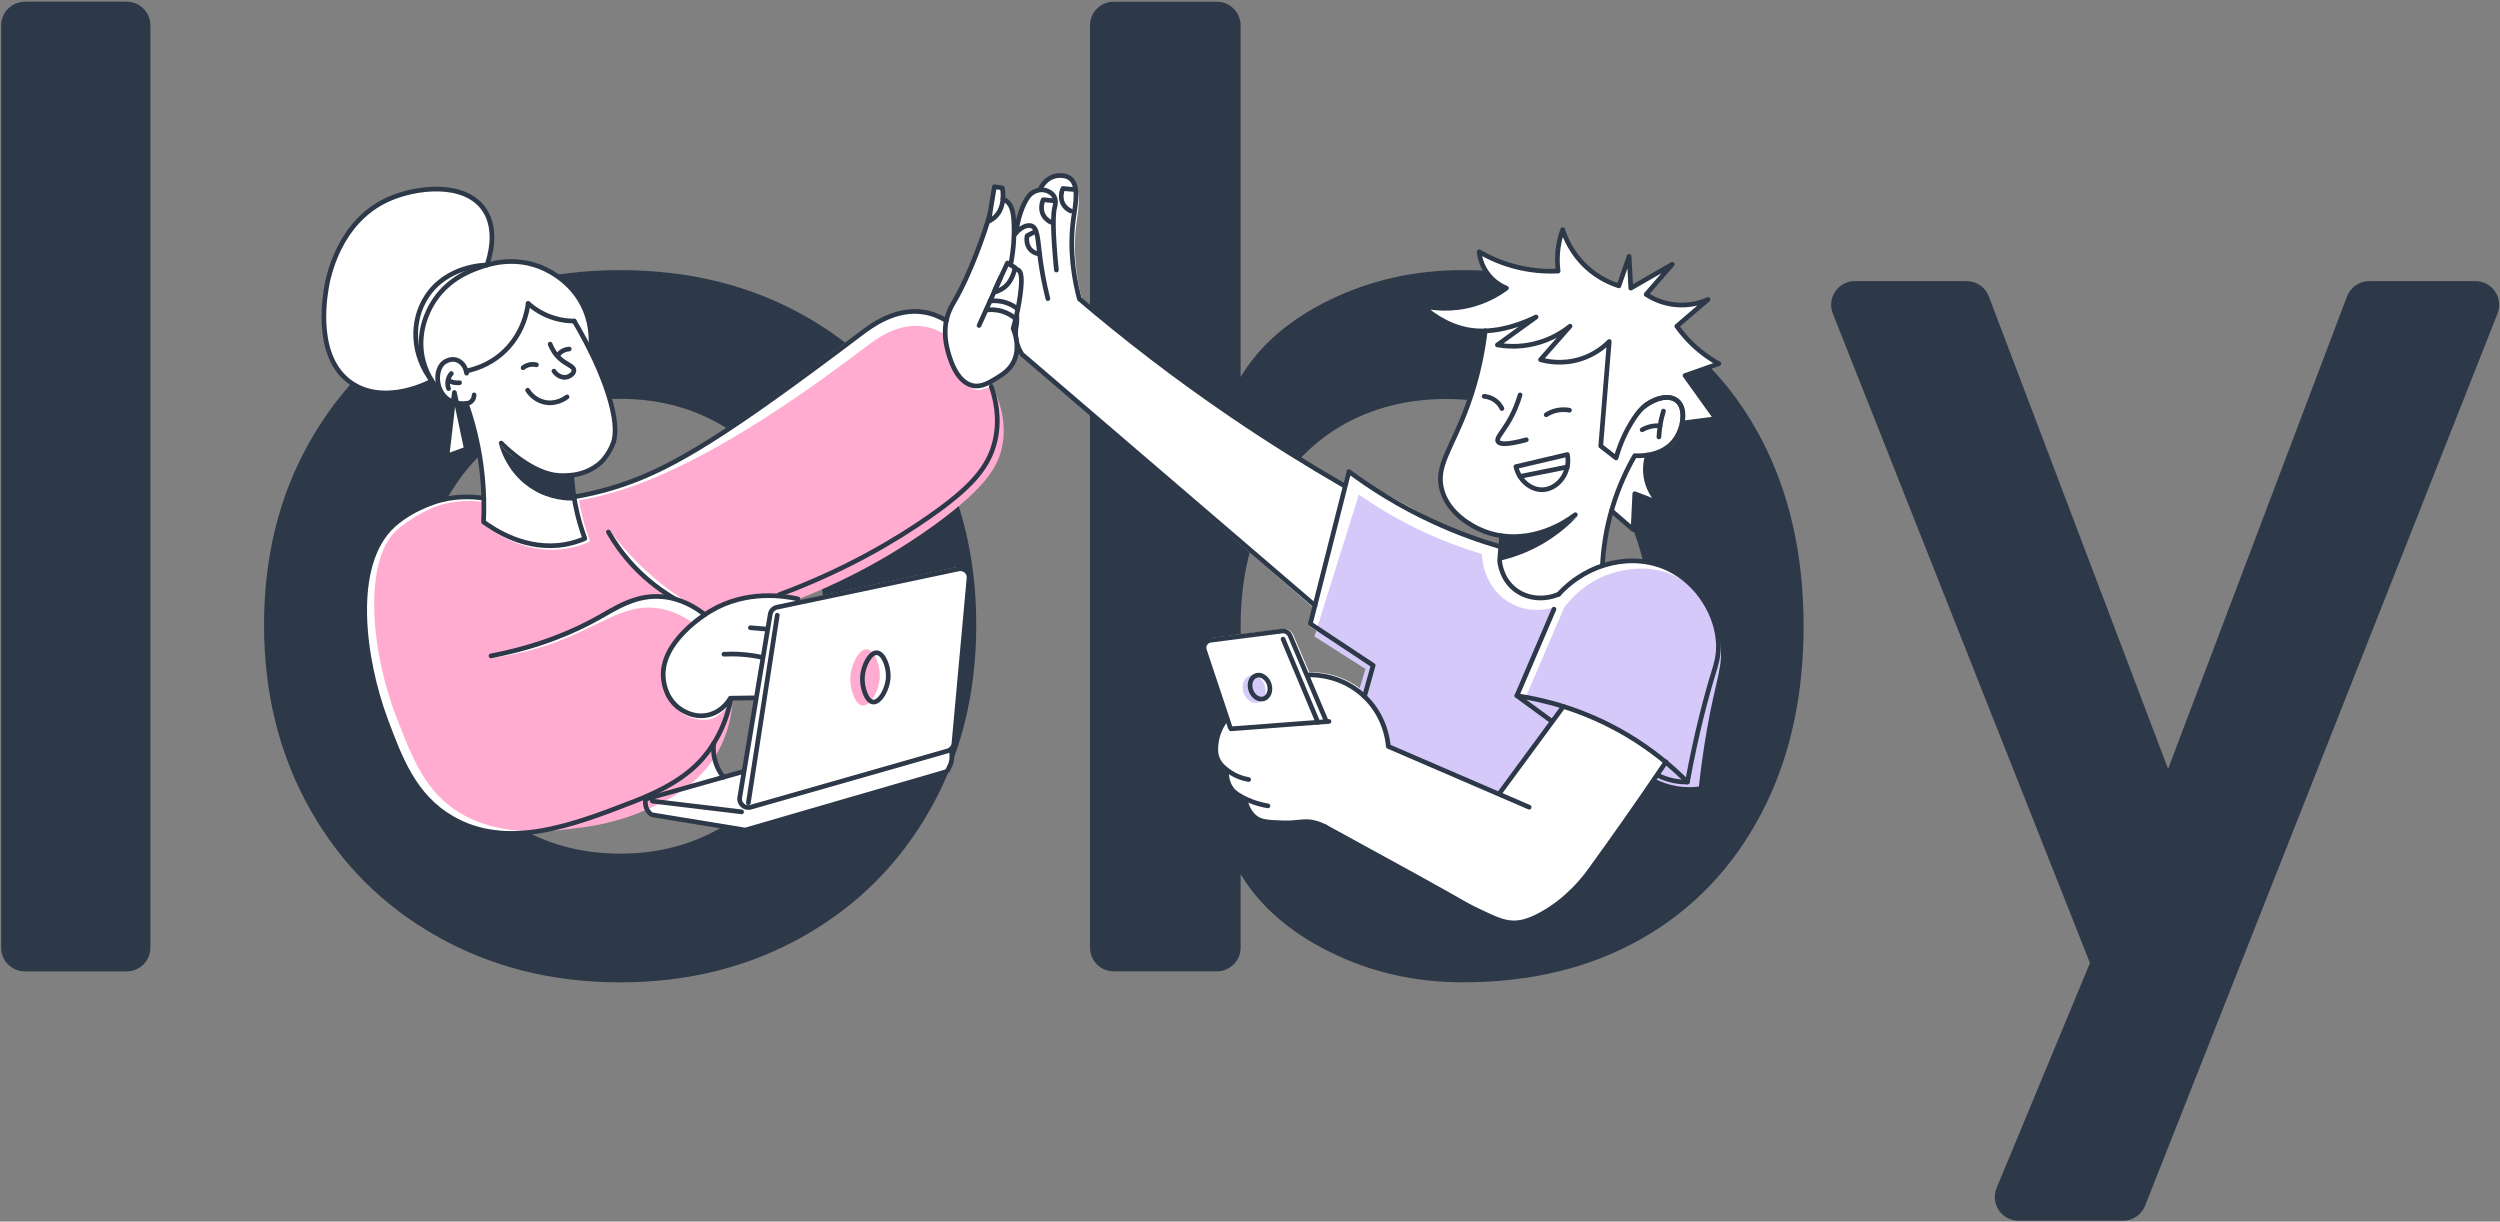 <svg width="1277" height="624" viewBox="0 0 1277 624" fill="none" xmlns="http://www.w3.org/2000/svg">
<rect x="0" y="0" width="1277" height="624" fill="#808080" stroke="none"/>
<g clip-path="url(#clip0_11955_34629)">
<path d="M679.546 486.396C658.784 476.134 643.528 462.841 633.705 446.515V484.05C633.705 490.768 628.264 496.17 621.585 496.17H568.89C562.171 496.17 556.77 490.728 556.77 484.05V13.003C556.77 6.285 562.211 0.883 568.89 0.883H621.585C628.303 0.883 633.705 6.325 633.705 13.003V192.568C643.488 176.243 658.776 163.093 679.546 153.031C700.276 143.009 722.802 137.982 747.05 137.982C781.561 137.982 812.001 145.459 838.349 160.364C864.696 175.309 885.115 196.526 899.582 224.038C914.048 251.551 921.277 283.515 921.277 319.877C921.277 356.238 914.048 388.203 899.582 415.715C885.115 443.228 864.832 464.445 838.724 479.39C812.584 494.335 782.039 501.772 747.082 501.772C722.802 501.772 700.316 496.641 679.586 486.38H679.554L679.546 486.396ZM792.197 421.341C807.796 411.526 820.156 397.89 829.284 380.431C838.381 362.933 842.921 342.753 842.921 319.925C842.921 297.096 838.373 277.363 829.284 259.418C820.188 241.473 807.828 227.701 792.197 218.126C776.566 208.55 758.724 203.803 738.68 203.803C718.636 203.803 699.973 208.59 684.094 218.126C668.247 227.701 655.888 241.337 647.007 259.075C638.158 276.813 633.713 297.096 633.713 319.933C633.713 342.769 638.126 362.255 647.007 379.753C655.856 397.244 668.216 411.024 684.094 421.046C699.941 431.068 718.15 436.094 738.68 436.094C759.211 436.094 776.566 431.203 792.197 421.389V421.349V421.341Z" fill="#2D3849"/>
<path d="M12.697 0.851H64.697C71.416 0.851 76.818 6.292 76.818 12.971V484.057C76.818 490.776 71.376 496.178 64.697 496.178H12.697C5.978 496.178 0.576 490.736 0.576 484.057V13.003C0.576 6.292 6.018 0.883 12.697 0.883V0.851Z" fill="#2D3849"/>
<path d="M947.529 143.599H1004.56C1009.59 143.599 1014.11 146.695 1015.9 151.419L1116.46 416.457L1080.06 523.491L936.215 160.164C933.047 152.209 938.935 143.567 947.481 143.567L947.553 143.599H947.529ZM1094.79 426.232L1198.86 151.411C1200.65 146.695 1205.16 143.591 1210.19 143.591H1264.43C1273.01 143.591 1278.87 152.201 1275.73 160.188L1095.72 615.875C1093.89 620.487 1089.42 623.551 1084.42 623.551H1031.08C1022.44 623.551 1016.54 614.765 1019.89 606.778L1094.79 426.256V426.224L1094.79 426.232Z" fill="#2D3849"/>
<path d="M223.381 478.377C195.621 462.737 173.925 441.082 158.326 413.29C142.687 385.538 134.875 354.156 134.875 319.175C134.875 284.194 142.655 252.947 158.326 225.435C173.965 197.922 195.517 176.466 223.038 161.066C250.55 145.674 281.829 137.99 316.778 137.99C351.727 137.99 383.005 145.666 410.518 161.066C438.03 176.458 459.59 197.914 475.229 225.435C490.869 252.947 498.68 284.186 498.68 319.175C498.68 354.164 490.861 385.538 475.229 413.29C459.59 441.05 437.895 462.745 410.175 478.377C382.415 494.016 351.288 501.796 316.778 501.796C282.268 501.796 251.101 494.016 223.381 478.377ZM370.677 421.341C386.516 411.526 398.884 397.786 407.765 380.048C416.614 362.311 421.058 342.267 421.058 319.885C421.058 297.503 416.614 276.869 407.765 259.378C398.916 241.888 386.556 228.243 370.677 218.429C354.831 208.646 336.861 203.723 316.818 203.723C296.774 203.723 278.797 208.614 262.958 218.429C247.079 228.243 234.719 241.88 225.87 259.378C217.021 276.877 212.577 297.056 212.577 319.885C212.577 342.714 217.021 362.35 225.87 380.048C234.719 397.786 247.079 411.526 262.958 421.341C278.805 431.155 296.774 436.047 316.818 436.047C336.861 436.047 354.839 431.155 370.677 421.341Z" fill="#2D3849"/>
<path d="M851.969 290.186C841.763 285.199 830.01 284.576 818.943 287.8C819.198 284.089 819.621 280.1 820.283 275.871C821.105 270.589 822.174 265.745 823.339 261.405C826.978 264.492 830.616 267.58 834.255 270.668C834.63 264.556 835.005 258.452 835.38 252.34C839.529 253.936 843.678 255.532 847.819 257.128C846.295 255.779 843.989 253.393 842.481 250.066C841.715 248.382 841.3 246.771 841.189 246.292C840.726 244.409 840.614 242.933 840.566 242.159C840.311 238.329 840.989 234.826 841.5 232.775C842.721 232.751 850.469 232.448 855.671 226.072C858.879 222.139 859.493 217.886 859.645 216.074C865.278 215.356 870.911 214.63 876.545 213.912C871.286 206.635 866.028 199.358 860.77 192.081C866.515 189.974 872.252 187.876 877.997 185.769C874.59 183.878 870.456 181.189 866.204 177.439C862.006 173.745 858.863 170.05 856.565 166.946C861.807 162.318 867.049 157.698 872.292 153.07C869.116 154.387 861.791 156.908 852.735 155.225C847.46 154.243 843.447 152.193 840.901 150.589C845.362 145.299 849.822 140 854.283 134.71C847.157 138.796 840.032 142.889 832.906 146.974C832.723 141.58 832.531 136.186 832.348 130.792C830.321 135.843 828.286 140.894 826.26 145.953C822.789 145.107 816.285 143.025 810.094 137.543C801.564 129.994 799.01 120.747 798.236 117.307C797.319 120.124 796.417 123.643 795.914 127.752C795.388 132.021 795.428 135.779 795.659 138.811C786.858 139.466 779.988 138.492 775.472 137.527C771.793 136.737 769.383 135.883 768.641 135.612C762.673 133.449 758.252 130.489 755.412 128.255C755.46 130.042 755.843 135.38 759.8 140.399C763.343 144.892 767.764 146.607 769.519 147.182C766.112 149.863 760.255 153.757 752.084 155.967C740.523 159.095 730.78 157.1 726.256 155.863C731.171 160.499 740.323 167.561 752.906 168.853C754.845 169.053 756.704 169.101 758.468 169.037C757.095 187.238 752.627 200.02 748.693 208.438C746.691 212.723 743.922 217.83 741.009 226.424C736.844 238.696 734.762 244.824 736.78 251.646C740.203 263.224 752.396 268.977 755.779 270.573C760.12 272.623 764.077 273.533 766.91 273.98C766.958 275.831 767.006 277.682 767.054 279.525C750.935 276.405 739.677 270.828 732.192 266.08C718.3 257.271 702.956 250.728 689.727 240.962C689.376 240.706 688.929 240.635 688.522 240.778C688.115 240.922 687.812 241.257 687.7 241.68L686.248 247.465C667.305 236.565 648.522 224.836 630.425 212.596C603.703 194.523 577.626 174.774 552.923 153.892C549.196 139.849 548.143 126.492 549.803 114.188C549.899 113.493 550.002 112.759 550.114 111.993C551.103 105.235 552.46 95.971 547.369 92.3C544.114 89.947 539.518 90.864 539.007 90.976C533.453 92.189 530.948 97.072 530.501 98.038C530.477 98.085 530.469 98.133 530.453 98.173C529.44 98.389 528.418 98.772 527.405 99.338C525.857 100.208 523.775 101.931 521.445 107.589C519.793 111.602 518.708 115.919 518.229 120.419C516.25 122.725 514.367 126.739 515.5 141.173C516.075 148.546 517.016 153.262 517.766 157.052C518.612 161.313 519.17 164.13 518.556 167.928L518.532 168.071C518.013 170.09 517.607 173.011 518.62 176.067C519.873 179.841 522.689 182.011 523.471 182.641C528.817 186.926 588.327 238.648 670.513 310.102L668.398 318.536C668.263 319.07 668.486 319.629 668.941 319.924L700.06 340.407L696.517 353.15C685.984 344.157 674.071 343.279 669.26 343.335C669.1 343.335 668.949 343.375 668.805 343.423L660.594 324.313C659.693 322.214 657.475 320.946 655.209 321.241L619.023 325.869C617.499 326.06 616.158 326.922 615.344 328.223C614.53 329.523 614.347 331.103 614.842 332.555L626.26 366.18C626.196 366.236 626.132 366.308 626.076 366.379C623.116 370.393 621.329 374.933 620.906 379.505C620.714 381.596 620.451 384.468 621.911 387.684C623.06 390.221 624.76 391.801 626.316 393.03C626.212 395.831 626.675 399.741 629.332 403.1C629.763 403.65 631.087 405.318 635.316 407.536C635.484 407.624 635.659 407.704 635.827 407.792C636.745 412.069 638.652 415.348 641.5 417.518C644.421 419.737 647.652 420.175 656.525 420.447C659.565 420.542 661.887 420.303 663.946 420.096C666.938 419.792 669.3 419.553 672.579 420.495C674.175 420.949 675.723 421.588 677.191 422.378C716.345 443.579 738.256 455.595 746.148 460.175C746.18 460.199 749.938 462.378 755.228 464.851C762.96 468.466 767.221 470.461 772.376 470.668C772.663 470.676 772.958 470.684 773.269 470.684C776.262 470.684 780.546 470.022 787.385 466.327C796.792 461.245 805.697 453.305 812.463 443.985C821.368 431.705 832.954 415.587 845.864 396.669C848.362 397.834 850.987 398.703 853.684 399.238C855.854 399.669 858.081 399.884 860.299 399.884C860.45 399.884 860.602 399.884 860.754 399.884C860.865 399.884 860.977 399.86 861.081 399.836C861.097 399.836 861.105 399.836 861.121 399.836C861.137 399.836 861.153 399.82 861.169 399.812C861.248 399.78 861.328 399.749 861.4 399.701C861.416 399.693 861.44 399.685 861.456 399.669C861.544 399.613 861.623 399.541 861.687 399.469C861.703 399.453 861.719 399.429 861.735 399.413C861.791 399.35 861.831 399.286 861.871 399.206C861.887 399.182 861.895 399.158 861.911 399.134C861.959 399.038 861.99 398.935 862.014 398.831C865.773 378.484 870.249 359.797 875.332 343.303L875.42 343.016C876.481 339.585 877.797 335.308 877.662 329.507C877.295 313.581 866.738 297.415 851.977 290.202L851.969 290.186Z" fill="white"/>
<path d="M694.099 252.644C686.535 276.789 678.971 300.934 671.406 325.079C680.096 330.617 688.785 336.162 697.474 341.7C696.325 345.53 695.176 349.368 694.027 353.198C697.139 355.592 702.956 360.762 706.451 369.356C708.326 373.976 708.965 378.173 709.164 381.277C727.851 389.36 746.539 397.443 765.234 405.534C776.158 390.916 787.073 376.29 797.997 361.672C805.098 363.308 813.9 366.005 823.419 370.625C835.555 376.513 844.683 383.495 851.003 389.161C849.303 392.153 847.596 395.145 845.896 398.137C848.346 399.334 851.865 400.738 856.269 401.504C860.977 402.326 864.991 402.127 867.791 401.768C868.509 395.121 869.762 384.836 871.956 372.332C876.624 345.722 880.71 339.873 878.475 327.337C877.797 323.547 874.526 305.219 858.48 295.732C844.923 287.712 830.64 290.976 826.914 291.83C810.389 295.612 801.3 307.174 798.899 310.445C792.38 325.67 785.86 340.894 779.341 356.118C777.586 355.911 775.831 355.696 774.075 355.488C780.634 340.415 787.193 325.343 793.76 310.27C791.326 311.004 782.326 313.382 773.014 308.849C763.535 304.237 757.399 294.255 756.92 282.981C747.185 280.068 735.902 275.967 723.806 270.078C712.124 264.397 702.222 258.301 694.107 252.636L694.099 252.644Z" fill="#D4C9F8"/>
<path d="M758.659 168.942C757.422 179.507 754.933 192.545 749.762 206.844C741.631 229.329 732.998 237.995 736.612 250.546C740.179 262.938 752.73 268.922 755.563 270.271C770.58 277.428 789.443 274.34 804.683 262.922" stroke="#2D3849" stroke-width="2.394" stroke-linecap="round" stroke-linejoin="round"/>
<path d="M767.037 273.692C766.694 277.937 766.351 282.174 766.008 286.419C766.183 288.199 767.125 295.452 773.261 300.63C779.373 305.793 788.254 306.878 796.177 303.535" stroke="#2D3849" stroke-width="2.394" stroke-linecap="round" stroke-linejoin="round"/>
<path d="M818.512 288.99C818.903 280.994 820.187 270.573 823.738 258.86C827.01 248.088 831.255 239.327 835.053 232.752C835.659 232.808 849.359 233.925 855.942 224.046C859.605 218.549 861.799 208.527 856.525 204.609C852.623 201.713 845.442 202.766 839.697 207.801" stroke="#2D3849" stroke-width="2.394" stroke-linecap="round" stroke-linejoin="round"/>
<path d="M849.693 209.986C849.023 212.165 848.392 214.694 847.954 217.527C847.634 219.553 847.459 221.453 847.371 223.184" stroke="#2D3849" stroke-width="2.394" stroke-linecap="round" stroke-linejoin="round"/>
<path d="M838.82 219.554C839.826 218.971 841.342 218.237 843.313 217.814C845.204 217.407 846.823 217.423 847.957 217.527" stroke="#2D3849" stroke-width="2.394" stroke-linecap="round" stroke-linejoin="round"/>
<path d="M774.322 238.361C775.982 245.574 782.118 250.378 788.055 250.154C795.483 249.875 802.417 241.72 800.622 232.169C791.853 234.236 783.091 236.294 774.322 238.361Z" stroke="#2D3849" stroke-width="2.394" stroke-linecap="round" stroke-linejoin="round"/>
<path d="M776.389 243.364C784.448 241.752 792.507 240.132 800.566 238.521" stroke="#2D3849" stroke-width="2.394" stroke-linecap="round" stroke-linejoin="round"/>
<path d="M776.454 201.721C775.352 205.527 773.461 210.689 770.07 216.227C766.934 221.35 764.277 223.903 765.139 225.507C765.865 226.855 769.049 227.502 779.645 224.637" stroke="#2D3849" stroke-width="2.394" stroke-linecap="round" stroke-linejoin="round"/>
<path d="M789.793 211.869C790.934 211.135 792.913 210.058 795.594 209.547C798.195 209.053 800.365 209.3 801.682 209.547" stroke="#2D3849" stroke-width="2.394" stroke-linecap="round" stroke-linejoin="round"/>
<path d="M767.174 208.678C766.727 207.729 765.386 205.263 762.378 203.691C760.711 202.821 759.139 202.542 758.109 202.446" stroke="#2D3849" stroke-width="2.394" stroke-linecap="round" stroke-linejoin="round"/>
<path d="M877.981 185.762C875.012 184.134 871.613 181.964 868.118 179.091C862.86 174.766 859.102 170.266 856.517 166.619C861.831 162.071 867.153 157.531 872.467 152.983C869.658 154.228 863.259 156.59 855.064 155.592C848.274 154.77 843.367 152.025 840.853 150.374C845.298 145.251 849.75 140.12 854.195 134.998C847.133 139.059 840.079 143.121 833.018 147.182C832.731 141.764 832.435 136.354 832.148 130.936C830.409 135.963 828.669 140.99 826.93 146.017C823.155 144.82 816.652 142.203 810.397 136.442C802.641 129.309 799.465 121.218 798.212 117.3C797.071 120.484 795.906 124.824 795.603 130.067C795.42 133.25 795.587 136.091 795.89 138.477C790.847 138.716 784.009 138.517 776.166 136.737C767.221 134.703 760.263 131.351 755.571 128.614C755.771 130.673 756.457 134.83 759.345 139.059C762.872 144.222 767.596 146.416 769.495 147.182C765.936 149.799 760.494 153.143 753.249 155.305C741.48 158.816 731.37 157.316 726.271 156.175C732.99 162.071 742.294 168.056 753.832 168.941C770.173 170.194 785.789 161.106 784.584 161.976C778.009 166.715 771.434 171.455 764.859 176.187C768.793 176.873 775.615 177.551 783.714 175.604C792.619 173.466 798.795 169.189 801.986 166.612C796.96 172.317 791.933 178.022 786.906 183.727C790.113 184.613 797.965 186.312 807.213 183.44C814.769 181.086 819.676 176.793 822.006 174.447C820.554 192.241 819.102 210.027 817.658 227.82C820.267 229.847 822.876 231.882 825.493 233.908C827.775 225.77 830.919 219.721 833.377 215.716C837.215 209.452 839.752 207.569 841.013 206.739C841.955 206.117 851.178 200.196 856.525 204.609C860.841 208.167 859.293 215.7 859.206 216.107C864.983 215.365 870.76 214.631 876.537 213.888C871.262 206.532 865.988 199.183 860.714 191.826C866.475 189.799 872.228 187.772 877.989 185.746L877.981 185.762Z" stroke="#2D3849" stroke-width="2.394" stroke-linecap="round" stroke-linejoin="round"/>
<path d="M841.589 232.44C840.935 234.499 839.658 239.462 841.142 245.518C842.674 251.75 846.265 255.62 847.813 257.12C843.56 255.477 839.307 253.833 835.046 252.189C834.759 258.277 834.463 264.373 834.176 270.462C830.49 267.27 826.803 264.07 823.125 260.878" stroke="#2D3849" stroke-width="2.394" stroke-linecap="round" stroke-linejoin="round"/>
<path d="M796.177 303.536C811.473 286.899 834.772 282 852.646 290.769C867.735 298.182 877.445 314.603 877.772 329.42C877.9 335.245 876.552 339.458 875.466 342.985C871.628 355.465 866.649 373.881 861.926 399.454C854.473 391.946 844.148 383.065 830.599 375.086C808.88 362.303 788.365 357.412 774.816 355.361C780.681 359.646 786.546 363.931 792.411 368.223" stroke="#2D3849" stroke-width="2.394" stroke-linecap="round" stroke-linejoin="round"/>
<path d="M847.229 396.214C849.183 397.147 851.825 398.185 855.064 398.823C857.697 399.342 860.035 399.477 861.926 399.453" stroke="#2D3849" stroke-width="2.394" stroke-linecap="round" stroke-linejoin="round"/>
<path d="M798.581 360.858C787.793 375.524 776.997 390.198 766.209 404.864" stroke="#2D3849" stroke-width="2.394" stroke-linecap="round" stroke-linejoin="round"/>
<path d="M850.987 389.152C836.529 410.664 823.371 429.144 812.048 444.8C809.862 447.824 801.3 459.418 787.097 467.133C780.131 470.916 775.926 471.522 772.591 471.386C767.644 471.187 763.606 469.28 755.763 465.585C750.473 463.096 746.77 460.926 746.722 460.894C738.145 455.875 713.162 442.111 676.729 422.226" stroke="#2D3849" stroke-width="2.394" stroke-linecap="round" stroke-linejoin="round"/>
<path d="M636.059 408.446C636.561 410.928 637.814 414.965 641.277 417.63C643.854 419.609 646.663 420.064 655.688 420.335C663.204 420.567 666.34 418.732 672.221 420.431C674.399 421.061 676.09 421.883 677.152 422.466" stroke="#2D3849" stroke-width="2.394" stroke-linecap="round" stroke-linejoin="round"/>
<path d="M626.579 393.558C626.467 395.425 626.499 399.654 629.284 403.228C629.794 403.883 631.055 405.359 634.893 407.386C637.582 408.806 641.851 410.665 647.66 411.639" stroke="#2D3849" stroke-width="2.394" stroke-linecap="round" stroke-linejoin="round"/>
<path d="M626.195 367.545C624.32 370.09 621.719 374.463 621.169 380.208C620.961 382.338 620.746 384.956 622.038 387.844C623.283 390.629 625.262 392.169 627.065 393.549C630.807 396.406 634.781 397.643 637.797 398.193" stroke="#2D3849" stroke-width="2.394" stroke-linecap="round" stroke-linejoin="round"/>
<path d="M628.805 372.284C645.481 371.023 662.166 369.77 678.842 368.51" stroke="#2D3849" stroke-width="2.394" stroke-linecap="round" stroke-linejoin="round"/>
<path d="M781.096 412.317C757.118 401.968 733.133 391.627 709.155 381.278C708.892 378.174 707.471 365.774 696.971 355.752C685.521 344.821 671.637 344.693 668.836 344.733" stroke="#2D3849" stroke-width="2.394" stroke-linecap="round" stroke-linejoin="round"/>
<path d="M628.366 371.559C623.977 358.401 619.589 345.235 615.208 332.078C614.434 329.764 615.966 327.322 618.384 327.019C630.552 325.455 642.728 323.899 654.897 322.335C656.62 322.111 658.272 323.069 658.95 324.665C664.998 338.948 671.047 353.223 677.095 367.505" stroke="#2D3849" stroke-width="2.394" stroke-linecap="round" stroke-linejoin="round"/>
<path d="M642.901 358.815C645.892 357.824 647.299 353.951 646.044 350.165C644.789 346.38 641.348 344.115 638.357 345.106C635.366 346.098 633.959 349.97 635.214 353.756C636.468 357.541 639.91 359.806 642.901 358.815Z" fill="#D4C9F8"/>
<path d="M645.563 356.896C648.148 356.039 649.364 352.692 648.28 349.421C647.195 346.15 644.221 344.193 641.636 345.05C639.051 345.907 637.834 349.253 638.918 352.524C640.003 355.795 642.977 357.753 645.563 356.896Z" stroke="#2D3849" stroke-width="2.394" stroke-linecap="round" stroke-linejoin="round"/>
<path d="M655.393 326.476C661.321 340.631 667.25 354.786 673.178 368.941" stroke="#2D3849" stroke-width="2.394" stroke-linecap="round" stroke-linejoin="round"/>
<path d="M766.009 279.166C755.764 276.174 744.233 272.081 731.969 266.4C714.487 258.309 700.196 249.164 689.041 240.874C682.466 266.791 675.891 292.699 669.316 318.616C680.017 325.709 690.717 332.795 701.417 339.888C699.933 345.171 698.449 350.461 696.972 355.743" stroke="#2D3849" stroke-width="2.394" stroke-linecap="round" stroke-linejoin="round"/>
<path d="M686.168 247.84C667.959 237.324 648.969 225.514 629.475 212.261C600.168 192.329 574.179 172.141 551.351 152.696C546.635 134.735 547.002 121.106 548.303 111.794C549.228 105.18 551.486 94.615 546.515 91.008C543.699 88.958 539.486 89.828 539.166 89.899C534.028 91.024 531.762 95.668 531.482 96.283" stroke="#2D3849" stroke-width="2.394" stroke-linecap="round" stroke-linejoin="round"/>
<path d="M519.074 118.816C519.681 113.071 521.157 108.683 522.346 105.842C524.652 100.329 526.575 98.876 527.819 98.174C528.57 97.751 530.891 96.499 533.756 97.137C534.123 97.217 537.299 97.975 538.591 100.616C539.629 102.738 538.951 105.036 538.783 105.643C537.873 109.018 537.578 117.388 539.605 137.935" stroke="#2D3849" stroke-width="2.394" stroke-linecap="round" stroke-linejoin="round"/>
<path d="M671.734 309.336C621.839 266.551 571.945 223.766 522.051 180.974C521.086 179.49 519.793 177.144 519.163 174.056C518.404 170.345 518.979 167.385 519.155 166.324C520.407 158.831 517.407 155.089 516.25 139.059C515.197 124.385 517.224 120.818 519.067 118.816C520.934 116.781 524.413 114.411 526.982 115.416C530.15 116.661 530.046 122.302 531.331 132.093C531.961 136.881 533.086 143.934 535.249 152.544" stroke="#2D3849" stroke-width="2.394" stroke-linecap="round" stroke-linejoin="round"/>
<path d="M531.043 129.731C530.34 129.667 528.218 129.38 526.502 127.648C523.654 124.784 524.603 120.65 524.667 120.395C526.119 119.653 527.572 118.911 529.016 118.169" stroke="#2D3849" stroke-width="2.394" stroke-linecap="round" stroke-linejoin="round"/>
<path d="M536.948 113.533C536.158 113.19 534.307 112.241 533.086 110.15C530.9 106.424 532.703 102.426 532.887 102.027C534.594 102.187 536.302 102.347 538.009 102.514" stroke="#2D3849" stroke-width="2.394" stroke-linecap="round" stroke-linejoin="round"/>
<path d="M547.003 107.78C546.213 107.437 544.362 106.488 543.141 104.397C540.954 100.671 542.758 96.673 542.941 96.274C544.649 96.434 546.356 96.594 548.064 96.761" stroke="#2D3849" stroke-width="2.394" stroke-linecap="round" stroke-linejoin="round"/>
<path d="M766.008 286.42C771.817 285.111 780.059 282.558 788.884 277.284C796.425 272.775 801.946 267.741 805.689 263.751C801.691 266.544 794.869 270.549 785.549 272.64C777.977 274.339 771.466 274.164 767.037 273.693C766.694 277.938 766.351 282.175 766.008 286.42Z" fill="#2D3849"/>
<path d="M793.767 311.172C787.448 325.902 781.136 340.631 774.816 355.361" stroke="#2D3849" stroke-width="2.394" stroke-linecap="round" stroke-linejoin="round"/>
<path d="M519.332 137.583C519.077 137.448 518.805 137.352 518.526 137.272C518.438 136.985 518.263 136.721 517.992 136.554L516.396 135.58C517.656 128.87 518.191 122.167 517.96 115.656C517.752 109.552 516.978 105.259 513.747 102.714C513.675 102.658 513.148 102.243 512.39 101.828C512.494 99.315 512.151 97.312 512.039 96.706C511.935 96.179 511.512 95.772 510.986 95.7C510.18 95.485 509.374 95.269 508.568 95.046C507.403 100.488 506.246 105.922 505.081 111.363C502.951 117.922 500.373 124.944 497.254 132.301C493.687 140.703 489.929 148.299 486.218 155.074C485.588 156.087 484.918 157.324 484.319 158.8C483.601 160.571 483.194 162.191 482.947 163.524C480.497 162 476.284 159.766 470.762 158.944C456.009 156.749 443.33 166.34 438.303 170.162C372.339 220.224 344.323 237.675 317.37 247.066C306.653 250.801 297.717 252.66 292.953 253.53C292.786 252.037 292.666 250.41 292.634 248.662C292.594 246.643 292.674 244.768 292.817 243.077C295.706 242.71 302.416 241.441 307.771 235.999C307.771 235.999 311.257 232.456 313.252 226.999C316.931 216.961 312.869 198.752 301.818 179.059C302.305 175.181 302.704 167.825 299.616 159.566C293.192 142.371 277.274 136.203 275.502 135.549C263.478 131.12 252.905 133.769 249.195 134.894C250.591 131 254.796 117.819 248.277 107.693C238.822 92.995 213.472 95.174 198.646 101.701C173.081 112.951 167.615 142.036 166.714 147.645C164.136 163.643 166.323 189.36 181.499 197.459C187.659 200.747 195.183 200.715 198.16 200.707C208.74 200.667 216.719 196.805 220.645 194.555C221.81 196.869 223.949 200.26 227.699 203.061C228.912 203.963 230.093 204.665 231.194 205.215C230.539 210.984 228.273 231.012 228.321 232.193C228.321 232.329 228.345 232.72 228.593 232.871C228.848 233.031 229.239 232.863 229.51 232.704C232.239 231.818 234.96 230.94 237.689 230.055C237.761 229.815 237.825 229.552 237.872 229.281C237.984 228.746 238.032 228.251 238.056 227.804C236.636 220.511 235.215 213.226 233.795 205.933C234.713 206.117 235.67 206.348 236.668 206.62C237.33 206.803 237.96 206.995 238.567 207.186C241.814 217.862 244.519 230.134 245.804 243.811C246.115 247.154 246.33 250.418 246.466 253.585C239.708 252.716 232.957 253.035 226.398 254.559C225.816 254.694 212.083 257.966 201.288 267.613C172.467 293.362 194.928 362.861 196.628 367.92C202.349 384.987 209.985 406.747 230.843 417.91C240.561 423.112 249.402 424.006 257.054 424.708C287.487 427.493 313.212 416.29 328.708 407.401C328.684 408.654 328.804 411.774 330.958 414.535C331.668 415.444 332.434 416.115 333.113 416.593C365.014 421.421 378.267 423.487 379.057 423.703C379.121 423.719 379.528 423.846 380.094 423.87C380.701 423.902 381.227 423.806 381.634 423.687C415.163 414.136 448.684 404.584 482.213 395.041C482.404 395.041 483.298 395.057 484.056 394.371C484.766 393.733 484.886 392.919 484.91 392.711C486.426 390.11 486.833 386.91 486.154 383.208C486.912 382.33 487.407 381.229 487.519 380L495.171 295.843C495.338 294.032 494.652 292.301 493.304 291.096C491.955 289.891 490.168 289.412 488.389 289.787L408.285 306.743C408.317 306.703 408.349 306.639 408.349 306.56C408.333 306.089 407.04 305.778 406.673 305.682C405.604 305.411 403.745 304.756 400.274 303.272C433.954 291.367 458.45 276.637 474.377 265.522C488.644 255.556 502.831 243.747 507.595 227.669C509.023 222.849 513.116 209.053 506.382 197.667C505.847 196.765 505.352 196.055 505.009 195.584C506.23 195.313 513.228 193.661 517.25 186.863C522.372 178.198 517.936 169.125 517.625 168.519C519.188 162.957 520.369 157.3 521.127 151.706C522.332 142.762 521.846 138.924 519.348 137.551L519.332 137.583ZM380.677 393.98C376.974 394.97 373.272 395.967 369.57 396.956C368.381 395.528 366.418 392.799 365.349 388.841C364.303 384.964 364.583 381.684 364.878 379.857C366.53 377.264 368.229 374.231 369.809 370.753C372.346 365.151 373.855 359.957 374.772 355.632C378.929 355.608 383.087 355.584 387.244 355.56C385.057 368.367 382.863 381.165 380.677 393.972V393.98Z" fill="white"/>
<path d="M512.078 227.11C510.275 237.531 504.155 248.71 477.321 268.155C462.16 279.15 438.973 293.808 407.279 306.28C402.659 304.987 393.068 302.897 381.737 305.035C372.657 306.743 365.891 310.509 363.513 311.937C362.994 312.248 362.228 312.719 361.287 313.333C358.957 311.793 356.403 310.23 353.627 308.721C352.111 307.9 350.626 307.142 349.182 306.439C342.512 302.059 334.804 296.25 326.968 288.638C320.593 282.454 315.446 276.366 311.345 270.884C311.44 271.339 311.592 272.017 311.807 272.815C313.802 280.012 317.959 284.512 323.984 290.88C327.231 294.319 331.005 297.83 335.522 301.261C336.998 302.386 338.514 303.463 340.054 304.492C339.958 304.477 339.854 304.469 339.759 304.461C327.375 303.312 317.624 308.889 309.031 313.804C307.171 314.865 305.839 315.616 305.807 315.631C297.708 320.427 282.26 327.098 250.83 336.106C257.285 335.292 266.222 333.736 276.499 330.529C305.655 321.424 317.377 307.796 336.479 310.78C340.972 311.482 346.932 313.27 353.635 317.961C352.446 318.855 336.998 330.824 338.841 347.181C339.096 349.455 340.03 357.443 346.469 362.821C348.025 364.121 352.9 367.688 359.332 367.688C360.018 367.688 360.72 367.648 361.438 367.56C361.438 367.56 362.667 367.409 363.832 367.09C365.452 366.651 369.824 363.475 374.269 357.85C373.383 370.664 369.234 379.641 366.234 384.796C355.55 403.156 337.676 410.521 326.441 415.157C323.633 416.314 313.068 420.535 297.716 422.601C282.109 424.708 256.384 428.179 234.943 415.244C217.11 404.48 210.702 387.317 202.763 367.034C188.624 330.928 186.087 286.308 202.364 271.083C206.17 267.525 217.389 259.585 227.363 257.271C230.842 256.465 234.457 256.122 234.457 256.122C238.654 255.723 242.899 255.811 247.16 256.386C247.239 260.072 247.192 263.758 247.016 267.429C246.992 267.828 247.176 268.211 247.503 268.45C254.205 273.381 266.852 280.826 282.077 280.826C284.638 280.826 287.279 280.619 289.968 280.148C293.527 279.525 297.046 278.472 300.429 277.012C301.012 276.757 301.299 276.086 301.075 275.496C299.057 270.086 297.469 264.477 296.352 258.819C296.144 257.766 295.953 256.697 295.777 255.636C300.333 254.806 308.879 253.074 319.188 249.691C366.736 234.092 420.205 193.812 443.337 176.394C447.526 173.234 458.474 164.904 471.4 166.683C476.507 167.385 480.465 169.468 482.97 171.072C482.986 174.551 483.465 177.359 483.904 179.29C487.119 193.453 497.037 198.815 497.867 198.999C498.171 199.063 498.466 199.119 498.769 199.151C498.769 199.151 499.375 199.222 500.006 199.23C500.788 199.23 503.477 198.608 506.908 197.132C510.139 203.651 514.257 214.614 512.094 227.102L512.078 227.11Z" fill="#FFACD0"/>
<path d="M293.311 163.994C309.756 191.858 316.937 216.035 313.243 226.216C311.16 231.953 307.45 235.648 307.45 235.648C302.215 240.858 295.8 242.199 292.856 242.614C292.856 242.614 289.281 243.076 285.826 242.909C271.87 242.239 257.747 228.091 256.016 226.32" stroke="#2D3849" stroke-width="2.394" stroke-linecap="round" stroke-linejoin="round"/>
<path d="M292.082 243.276C292.338 247.696 292.896 252.723 293.974 258.197C295.258 264.676 296.99 270.325 298.745 275.057C295.745 276.358 292.346 277.459 288.556 278.113C268.815 281.552 252.426 270.621 247 266.623C247.335 259.665 247.263 251.75 246.401 243.108C244.933 228.371 241.606 215.867 238.183 206.093C236.866 206.22 231.432 206.611 227.538 202.925C222.527 198.177 222.328 189.073 226.453 185.426C226.581 185.315 229.485 182.825 232.964 183.799C235.733 184.573 237.848 187.238 238.326 190.613" stroke="#2D3849" stroke-width="2.394" stroke-linecap="round" stroke-linejoin="round"/>
<path d="M242.173 201.704C242.173 201.975 242.173 203.795 240.721 205.063C239.716 205.941 238.575 206.069 238.184 206.093" stroke="#2D3849" stroke-width="2.394" stroke-linecap="round" stroke-linejoin="round"/>
<path d="M230.547 190.805C230.092 191.315 229.182 192.48 228.807 194.236C228.384 196.239 228.903 197.85 229.142 198.489" stroke="#2D3849" stroke-width="2.394" stroke-linecap="round" stroke-linejoin="round"/>
<path d="M234.751 195.497C234.073 195.577 233.115 195.609 231.998 195.401C230.714 195.162 229.732 194.699 229.094 194.34" stroke="#2D3849" stroke-width="2.394" stroke-linecap="round" stroke-linejoin="round"/>
<path d="M281.008 175.779C281.806 177.838 283.258 180.742 286.035 183.232C289.546 186.384 293.104 187.014 293.16 189.16C293.192 190.692 291.421 191.977 290.12 192.448C287.726 193.318 284.734 192.217 282.947 189.567" stroke="#2D3849" stroke-width="2.394" stroke-linecap="round" stroke-linejoin="round"/>
<path d="M267.203 187.837C267.738 187.406 268.767 186.688 270.251 186.329C271.927 185.922 273.323 186.185 274.001 186.36" stroke="#2D3849" stroke-width="2.394" stroke-linecap="round" stroke-linejoin="round"/>
<path d="M290.765 178.285C290.087 178.325 288.882 178.477 287.582 179.163C286.433 179.769 285.675 180.535 285.26 181.038" stroke="#2D3849" stroke-width="2.394" stroke-linecap="round" stroke-linejoin="round"/>
<path d="M269.51 199.311C270.036 200.148 272.662 204.154 277.92 205.399C284.215 206.899 289.043 203.204 289.649 202.726" stroke="#2D3849" stroke-width="2.394" stroke-linecap="round" stroke-linejoin="round"/>
<path d="M269.781 155.042C269.334 158.489 267.259 171.296 256.08 180.847C249.218 186.704 241.965 188.73 238.119 189.512" stroke="#2D3849" stroke-width="2.394" stroke-linecap="round" stroke-linejoin="round"/>
<path d="M269.781 155.042C272.351 157.3 276.979 160.739 283.617 162.638C287.375 163.707 290.735 163.995 293.312 163.995" stroke="#2D3849" stroke-width="2.394" stroke-linecap="round" stroke-linejoin="round"/>
<path d="M301.546 179.163C302.057 175.213 302.536 167.258 298.889 158.473C292.186 142.347 277.098 136.745 274.616 135.867C260.924 131.024 249.13 135.077 244.471 136.761C239.667 138.493 227.738 143.009 220.493 155.712C218.881 158.544 212.45 170.234 216.24 184.525C218.371 192.552 222.799 197.922 225.328 200.571" stroke="#2D3849" stroke-width="2.394" stroke-linecap="round" stroke-linejoin="round"/>
<path d="M248.715 135.373C249.936 131.91 254.54 117.659 247.335 107.071C237.416 92.493 212.346 95.437 198.167 101.884C172.888 113.374 167.542 142.036 166.736 147.015C165.747 153.087 160.656 184.294 180.796 196.47C197.68 206.676 218.976 195.465 220.628 194.563C210.566 181.637 209.609 164.178 217.963 151.427C228.24 135.748 247.223 135.381 248.715 135.381V135.373Z" stroke="#2D3849" stroke-width="2.394" stroke-linecap="round" stroke-linejoin="round"/>
<path d="M232.094 200.476C230.834 211.304 229.581 222.131 228.32 232.959C231.624 231.762 234.919 230.565 238.223 229.361C236.18 219.73 234.137 210.099 232.094 200.468V200.476Z" stroke="#2D3849" stroke-width="2.394" stroke-linecap="round" stroke-linejoin="round"/>
<path d="M247.128 254.488C242.396 253.762 234.8 253.187 225.895 255.254C225.895 255.254 211.924 258.485 201.168 268.06C178.419 288.296 185.728 337.432 196.819 367.266C204.327 387.462 211.477 406.692 230.85 417.927C259.272 434.412 292.833 421.405 324.024 409.317C346.126 400.755 356.005 391.954 362.436 382.922C369.202 373.41 371.995 363.835 373.272 357.484" stroke="#2D3849" stroke-width="2.394" stroke-linecap="round" stroke-linejoin="round"/>
<path d="M293.199 253.801C298.162 252.971 307.019 251.247 317.608 247.697C344.506 238.68 372.417 221.261 439.746 170.386C444.725 166.628 457.061 157.276 471.487 159.382C476.833 160.164 480.943 162.287 483.376 163.787" stroke="#2D3849" stroke-width="2.394" stroke-linecap="round" stroke-linejoin="round"/>
<path d="M506.333 197.403C508.495 203.691 510.817 213.593 508.368 224.692C505.24 238.879 495.569 249.364 474.584 263.99C458.011 275.544 432.709 290.848 398.055 303.743" stroke="#2D3849" stroke-width="2.394" stroke-linecap="round" stroke-linejoin="round"/>
<path d="M310.777 271.771C313.65 276.805 317.791 282.957 323.664 289.205C331.085 297.097 338.641 302.339 344.418 305.714" stroke="#2D3849" stroke-width="2.394" stroke-linecap="round" stroke-linejoin="round"/>
<path d="M250.807 335.022C275.933 330.194 293.575 322.279 305.185 315.816C314.72 310.509 324.918 303.544 338.443 304.796C347.93 305.674 355.303 310.254 359.971 313.885" stroke="#2D3849" stroke-width="2.394" stroke-linecap="round" stroke-linejoin="round"/>
<path d="M385.12 356.462C381.099 356.526 377.077 356.59 373.055 356.646C372.369 357.843 369.074 363.269 362.323 365.072C353.889 367.33 347.195 362.008 346.03 361.042C339.591 355.68 338.952 347.757 338.825 346.225C337.34 327.761 360.368 313.63 362.93 312.106C381.553 300.999 401.262 304.509 407.566 305.906" stroke="#2D3849" stroke-width="2.394" stroke-linecap="round" stroke-linejoin="round"/>
<path d="M369.793 334.176C372.594 334.024 375.785 334.016 379.28 334.295C382.951 334.583 386.246 335.117 389.087 335.74" stroke="#2D3849" stroke-width="2.394" stroke-linecap="round" stroke-linejoin="round"/>
<path d="M383.316 320.643L391.822 321.361" stroke="#2D3849" stroke-width="2.394" stroke-linecap="round" stroke-linejoin="round"/>
<path d="M487.271 379.713C489.84 351.587 492.409 323.452 494.979 295.325C495.25 292.365 492.577 289.987 489.672 290.601C458.737 297.12 427.801 303.647 396.874 310.166C395.095 310.541 393.73 311.97 393.427 313.765C388.24 344.964 383.046 376.155 377.859 407.354C377.325 410.553 380.309 413.21 383.429 412.325C416.982 402.734 450.542 393.15 484.095 383.559C485.85 383.057 487.111 381.533 487.279 379.713H487.271Z" stroke="#2D3849" stroke-width="2.394" stroke-linecap="round" stroke-linejoin="round"/>
<path d="M397.041 314.268L382.264 410.05" stroke="#2D3849" stroke-width="2.394" stroke-linecap="round" stroke-linejoin="round"/>
<path d="M379.495 394.156C362.898 398.848 346.301 403.531 329.704 408.223C329.537 409.747 329.537 412.101 330.909 414.128C331.699 415.301 332.585 416.115 333.056 416.194C348.727 418.764 364.406 421.333 380.077 423.902C380.46 423.966 380.859 423.942 381.234 423.831C415.106 413.992 448.978 404.154 482.85 394.315C484.318 393.892 484.725 392.089 484.725 392.089C486.696 388.858 486.329 385.099 485.794 382.634" stroke="#2D3849" stroke-width="2.394" stroke-linecap="round" stroke-linejoin="round"/>
<path d="M333.23 409.212C348.415 411.039 363.607 412.866 378.8 414.694" stroke="#2D3849" stroke-width="2.394" stroke-linecap="round" stroke-linejoin="round"/>
<path d="M512.285 101.613C513.275 102.036 514.041 102.627 514.176 102.73C516.937 104.901 517.735 108.611 517.942 114.763C518.118 119.718 517.926 126.772 516.227 135.326" stroke="#2D3849" stroke-width="2.394" stroke-linecap="round" stroke-linejoin="round"/>
<path d="M518.254 137.535C518.724 137.48 519.371 137.496 519.977 137.823C521.725 138.78 522.299 141.964 521.118 150.733C520.536 155.002 519.498 160.883 517.504 167.841C518.118 169.293 521.653 177.958 517.368 185.539C515.182 189.385 511.846 191.435 509.373 192.959C505.71 195.209 501.409 197.946 496.917 196.981C488.132 195.098 484.845 182.076 483.855 178.142C482.004 170.777 483.089 165.136 483.376 163.787C484.414 158.872 486.448 155.616 487.693 153.494C495.329 140.464 502.933 119.199 505.599 109.528" stroke="#2D3849" stroke-width="2.394" stroke-linecap="round" stroke-linejoin="round"/>
<path d="M508.082 148.986C508.552 149.536 511.576 147.725 512.382 147.198C513.859 146.233 516.97 143.648 518.566 136.754C517.242 135.948 515.925 135.142 514.601 134.336C511.162 141.613 508.696 146.975 508.122 148.355C508.066 148.491 507.93 148.818 508.074 148.986H508.082Z" stroke="#2D3849" stroke-width="2.394" stroke-linecap="round" stroke-linejoin="round"/>
<path d="M511.153 141.709C507.466 149.888 503.788 158.066 500.102 166.245" stroke="#2D3849" stroke-width="2.394" stroke-linecap="round" stroke-linejoin="round"/>
<path d="M512.286 101.612C512.063 104.565 511.121 108.076 508.384 110.717C507.602 111.467 506.517 112.297 505.033 112.983C505.225 111.834 505.416 110.677 505.6 109.528C505.608 109.52 505.608 109.512 505.608 109.504C506.382 104.796 507.156 100.096 507.93 95.389C509.286 95.58 510.635 95.772 511.991 95.963C512.103 96.538 512.502 98.828 512.278 101.62L512.286 101.612Z" stroke="#2D3849" stroke-width="2.394" stroke-linecap="round" stroke-linejoin="round"/>
<path d="M505.727 153.765C507.41 153.574 510.347 153.454 513.738 154.547C516.467 155.425 518.453 156.75 519.674 157.715" stroke="#2D3849" stroke-width="2.394" stroke-linecap="round" stroke-linejoin="round"/>
<path d="M504.178 158.321C505.861 158.13 508.798 158.01 512.189 159.103C514.918 159.981 516.905 161.305 518.125 162.271" stroke="#2D3849" stroke-width="2.394" stroke-linecap="round" stroke-linejoin="round"/>
<path d="M434.368 345.538C434.831 339.011 438.877 331.423 442.747 331.655C446.465 331.878 449.497 339.283 449.409 345.315C449.306 352.688 444.518 360.739 440.592 360.388C436.842 360.053 433.914 352.058 434.376 345.538H434.368Z" fill="#FFACD0"/>
<path d="M440.545 345.594C440.952 339.865 444.495 333.21 447.894 333.41C451.157 333.601 453.814 340.104 453.735 345.394C453.639 351.858 449.442 358.919 445.995 358.616C442.707 358.321 440.138 351.307 440.537 345.586L440.545 345.594Z" stroke="#2D3849" stroke-width="2.394" stroke-linecap="round" stroke-linejoin="round"/>
<path d="M364.557 379.713C364.31 382.051 364.198 386.312 366.097 391.043C367.127 393.605 368.451 395.568 369.568 396.964" stroke="#2D3849" stroke-width="2.394" stroke-linecap="round" stroke-linejoin="round"/>
<path d="M291.914 243.037C287.964 243.077 282.618 242.662 276.634 240.763C265.463 237.22 258.314 230.494 254.898 226.775C255.704 229.744 259.542 242.574 272.461 250.298C281.214 255.533 289.744 255.796 293.502 255.676C292.975 251.463 292.441 247.242 291.914 243.029V243.037Z" fill="#2D3849"/>
</g>
<defs>
<clipPath id="clip0_11955_34629">
<rect width="1276" height="622.708" fill="white" transform="translate(0.574 0.852)"/>
</clipPath>
</defs>
</svg>
